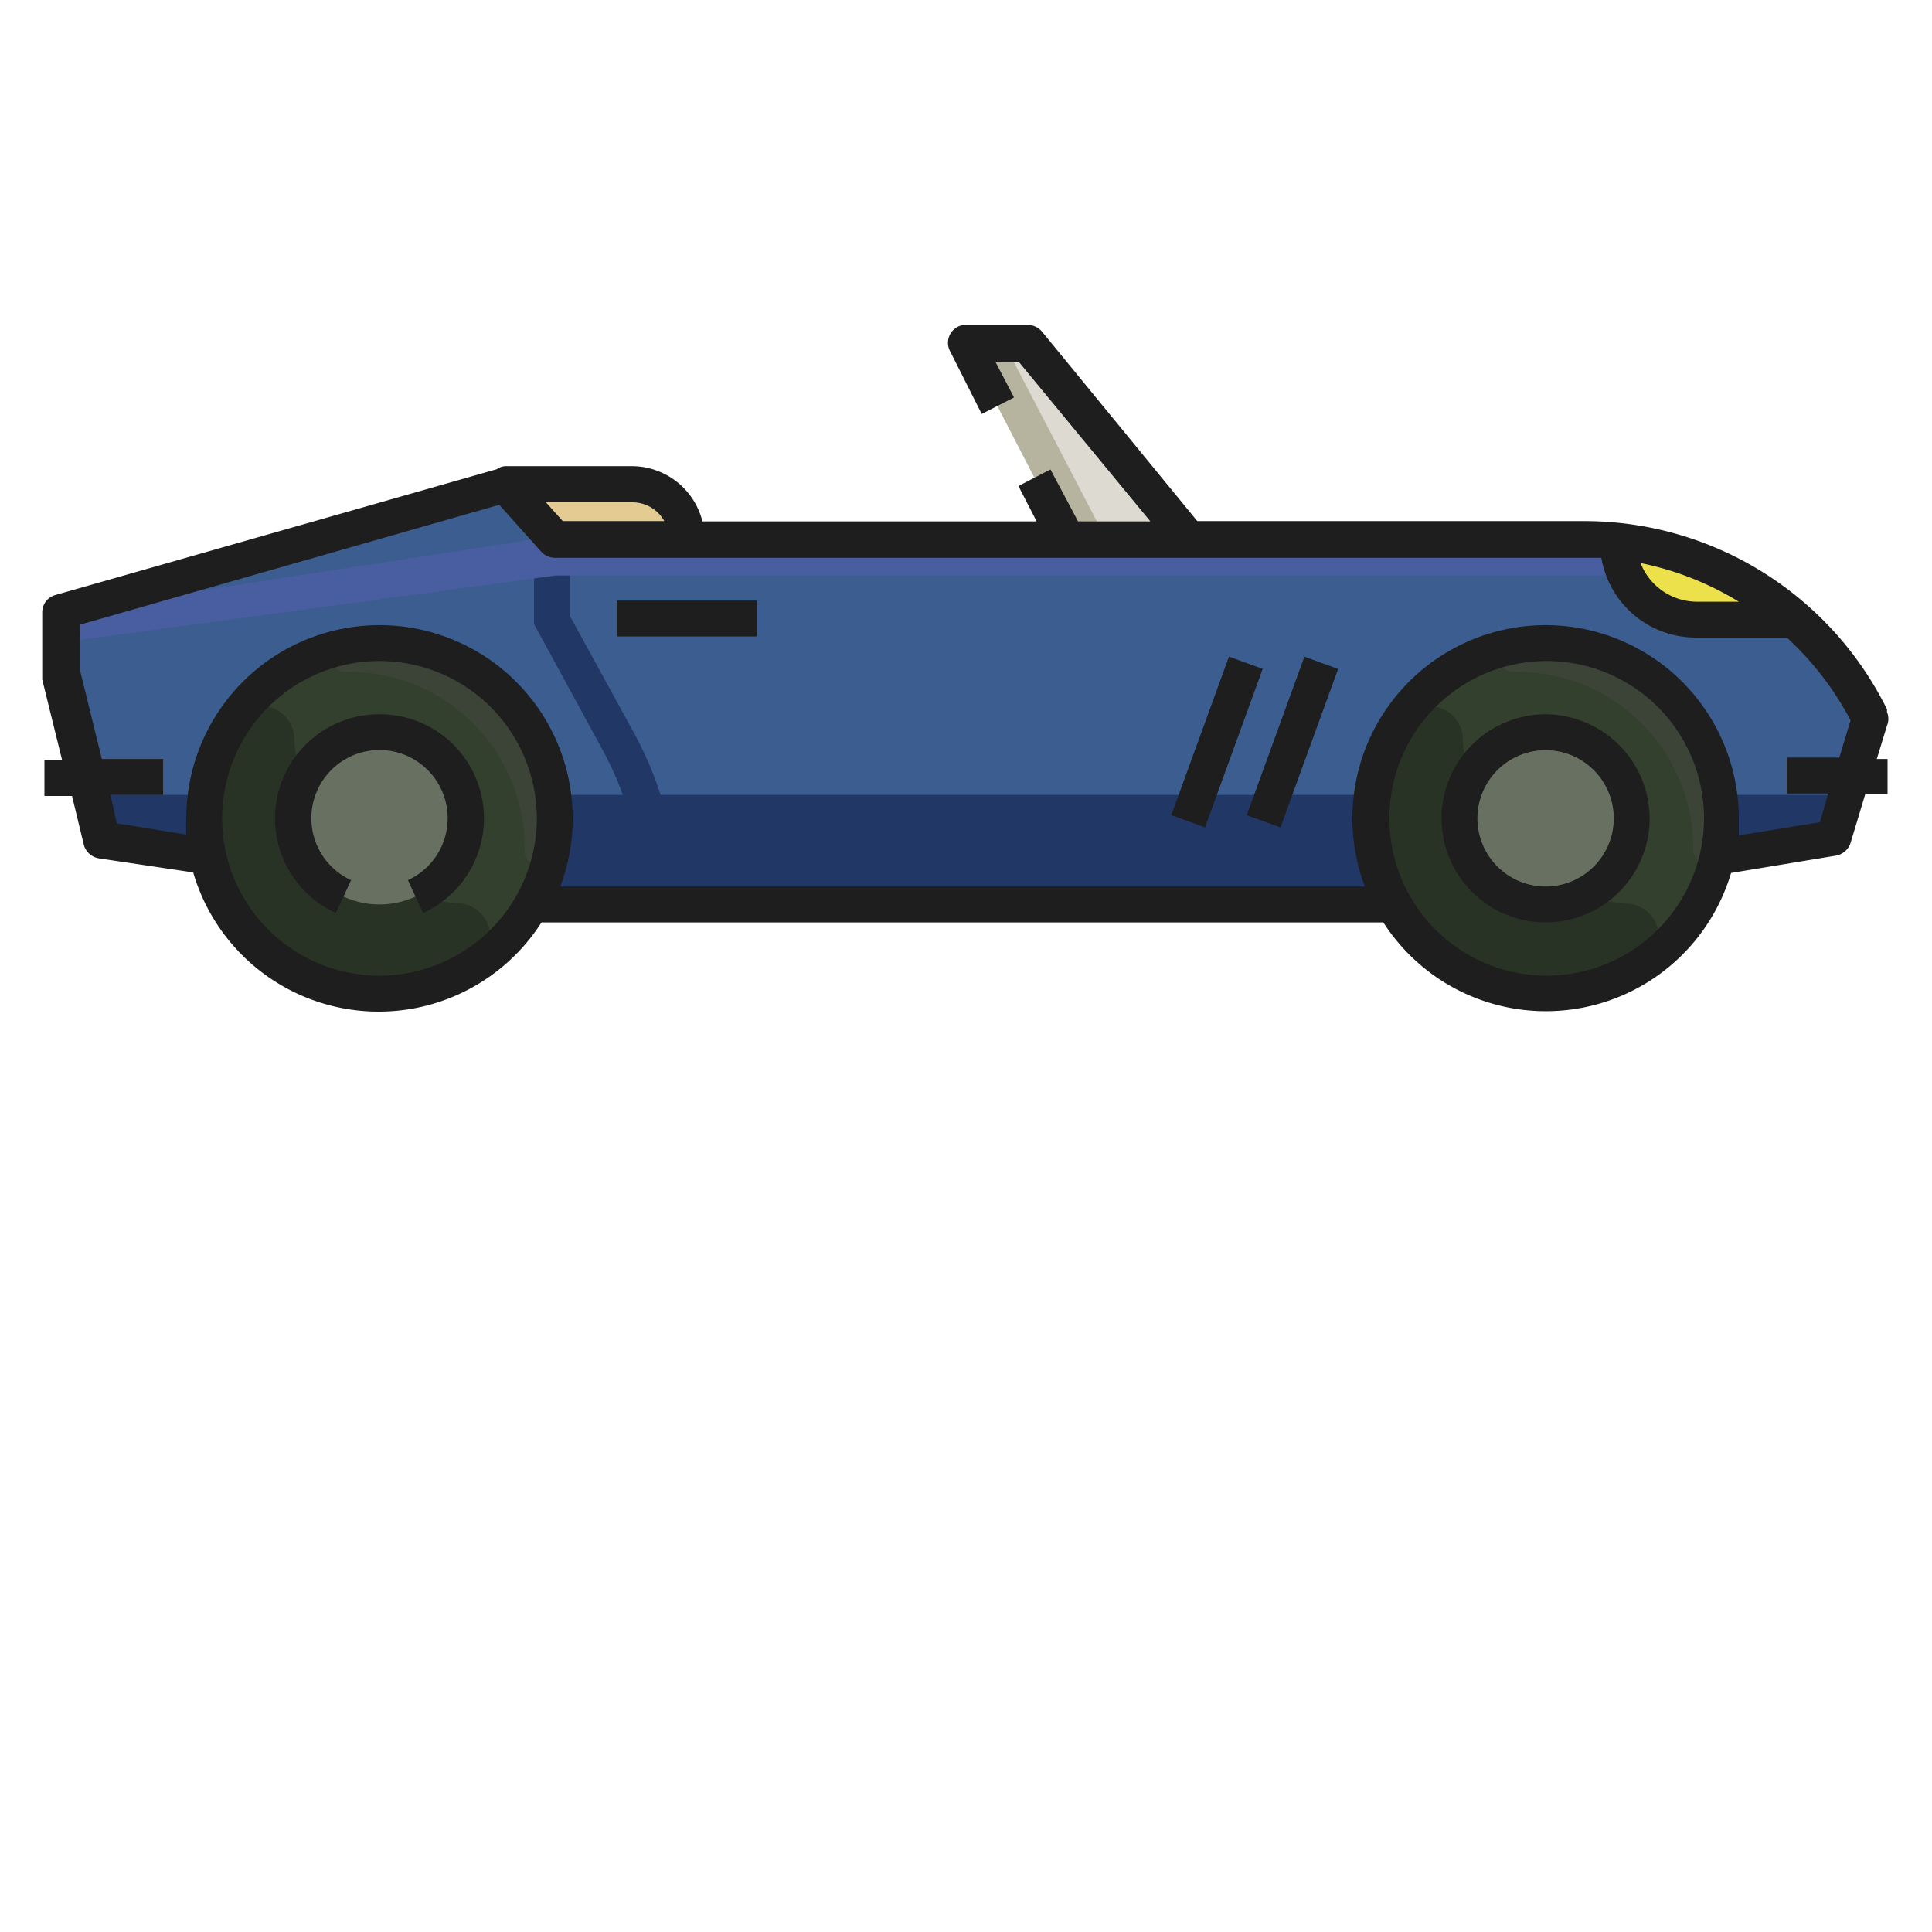 <svg xmlns="http://www.w3.org/2000/svg" width="70" height="70" viewBox="0 0 70 70">
  <defs>
    <style>
      .cls-1 {
        fill: #3c5d8f;
      }

      .cls-2 {
        fill: #213766;
      }

      .cls-3 {
        fill: #b6b39f;
      }

      .cls-4 {
        fill: #dddbd1;
      }

      .cls-5 {
        fill: #e3cb91;
      }

      .cls-6 {
        fill: #34402e;
      }

      .cls-7 {
        fill: #3c4438;
      }

      .cls-8 {
        fill: #293325;
      }

      .cls-9 {
        fill: #677061;
      }

      .cls-10 {
        fill: #485ea0;
      }

      .cls-11 {
        fill: #ece04b;
      }

      .cls-12 {
        fill: #1e1e1e;
      }
    </style>
  </defs>
  <g id="Layer_213" data-name="Layer 213">
    <g>
      <path class="cls-1" d="M67.69,26a11.6,11.6,0,0,0-10.42-6.42H20.1l-1.8-2-16,4.58v2.25l1.47,6L18.3,32.77H51.7l14.74-2.4,1.3-4.28Zm0,0"/>
      <path class="cls-2" d="M3.34,28.8l.39,1.56L18.3,32.72H51.7l14.74-2.39.46-1.53Zm0,0"/>
      <path class="cls-3" d="M35,12.51h2.22l5.84,7.07H38.65Zm0,0"/>
      <path class="cls-4" d="M36.41,12.5l3.65,7h3l-5.84-7Zm0,0"/>
      <path class="cls-5" d="M24.89,19.58H20.1l-1.8-2h4.57a2,2,0,0,1,2,2Zm0,0"/>
      <path class="cls-6" d="M20.1,29.65a6.35,6.35,0,1,1-1.86-4.49,6.35,6.35,0,0,1,1.86,4.49Zm0,0"/>
      <path class="cls-7" d="M14,23.3a5.66,5.66,0,0,0-1.54.12.46.46,0,0,0,.1.92h.1a6.38,6.38,0,0,1,6.35,6.35v.1a.46.46,0,0,0,.92.1,6.5,6.5,0,0,0,.12-1.54A6.36,6.36,0,0,0,14,23.3Zm0,0"/>
      <path class="cls-8" d="M16.6,32.73a6.4,6.4,0,0,1-5.94-5.94v-.07a1.2,1.2,0,0,0-2.2-.6A6.26,6.26,0,0,0,7.4,29.94a6.4,6.4,0,0,0,6,6.05,6.3,6.3,0,0,0,3.82-1.06,1.2,1.2,0,0,0-.6-2.2.09.09,0,0,1-.07,0Zm0,0"/>
      <path class="cls-9" d="M16.87,29.65a3.12,3.12,0,1,1-3.12-3.12,3.12,3.12,0,0,1,3.12,3.12Zm0,0"/>
      <path class="cls-6" d="M62.39,29.65A6.35,6.35,0,1,1,56,23.3a6.35,6.35,0,0,1,6.35,6.35Zm0,0"/>
      <path class="cls-8" d="M58.88,32.73A6.39,6.39,0,0,1,53,26.79v-.07a1.21,1.21,0,0,0-2.21-.6,6.25,6.25,0,0,0-1.05,3.82A6.39,6.39,0,0,0,55.74,36a6.3,6.3,0,0,0,3.82-1.06,1.2,1.2,0,0,0-.6-2.2.11.11,0,0,1-.08,0Zm0,0"/>
      <path class="cls-9" d="M59.13,29.65A3.12,3.12,0,1,1,56,26.53a3.12,3.12,0,0,1,3.12,3.12Zm0,0"/>
      <path class="cls-7" d="M56.3,23.3a5.66,5.66,0,0,0-1.54.12.46.46,0,0,0,.11.92H55a6.38,6.38,0,0,1,6.35,6.35v.1a.47.47,0,0,0,.93.1,6.51,6.51,0,0,0,.11-1.54A6.36,6.36,0,0,0,56.3,23.3Zm0,0"/>
      <path class="cls-2" d="M24.57,32.76H23.26a11.68,11.68,0,0,0-1.39-5.52l-2.52-4.63v-3h1.3v2.71L23,26.61a13,13,0,0,1,1.56,6.15Zm0,0"/>
      <path class="cls-10" d="M62.71,20.85a12.74,12.74,0,0,0-4.45-1.31H19.35L2.27,22.16v1.11l17.87-2.42Zm0,0"/>
      <path class="cls-11" d="M61.44,22.45H65a11.7,11.7,0,0,0-6.35-2.83,2.83,2.83,0,0,0,2.83,2.83Zm0,0"/>
      <g>
        <rect class="cls-12" x="22.35" y="21.76" width="5.09" height="1.3"/>
        <path class="cls-12" d="M13.75,25.88a3.77,3.77,0,0,0-1.58,7.2l.55-1.19a2.47,2.47,0,1,1,2.06,0l.55,1.19a3.77,3.77,0,0,0-1.58-7.2Z"/>
        <path class="cls-12" d="M56,25.88a3.77,3.77,0,1,0,3.77,3.77A3.79,3.79,0,0,0,56,25.88Zm0,6.24a2.47,2.47,0,1,1,2.47-2.47A2.47,2.47,0,0,1,56,32.12Z"/>
        <rect class="cls-12" x="43.78" y="26.24" width="6.11" height="1.3" transform="translate(5.54 61.7) rotate(-70)"/>
        <rect class="cls-12" x="41.04" y="26.24" width="6.11" height="1.3" transform="translate(3.75 59.13) rotate(-70.01)"/>
        <path class="cls-12" d="M68.39,27.5H68l.37-1.21a.64.64,0,0,0,0-.49l0-.1a12.23,12.23,0,0,0-11-6.82H43.38L37.74,12a.7.7,0,0,0-.51-.23H35a.65.65,0,0,0-.58.95L35.57,15l1.17-.6-.67-1.28h.85l4.76,5.77H39.06l-1-1.88-1.16.6.66,1.28H25.45a2.64,2.64,0,0,0-2.54-2H18.3A.59.59,0,0,0,18,17l-16,4.56a.65.65,0,0,0-.47.63v2.43l.72,2.92H1.61v1.3h1l.43,1.78a.68.68,0,0,0,.54.48L7,31.61a7,7,0,0,0,12.62,1.81h30.5a7,7,0,0,0,12.6-1.79L66.53,31a.68.68,0,0,0,.52-.46l.53-1.76h.81ZM63,21.8H61.44a2.2,2.2,0,0,1-2-1.4A11,11,0,0,1,63,21.8ZM22.91,18.2a1.32,1.32,0,0,1,1.16.68H20.39l-.61-.68ZM13.75,35.35a5.7,5.7,0,1,1,5.7-5.7A5.71,5.71,0,0,1,13.75,35.35Zm42.29,0a5.7,5.7,0,1,1,5.7-5.7A5.71,5.71,0,0,1,56,35.35Zm9.9-5.56L63,30.27c0-.21,0-.41,0-.62a7,7,0,1,0-13.55,2.47H20.3A7,7,0,1,0,6.75,29.65a5.68,5.68,0,0,0,0,.59l-2.52-.41L4,28.8H5.91V27.5H3.69l-.78-3.17v-1.7l15.18-4.34L19.62,20a.68.68,0,0,0,.48.21H57.27q.38,0,.75,0a3.47,3.47,0,0,0,3.42,2.89h3.3a11.07,11.07,0,0,1,2.31,3l-.41,1.35h-1.9v1.3h1.5Z"/>
      </g>
    </g>
  </g>
</svg>